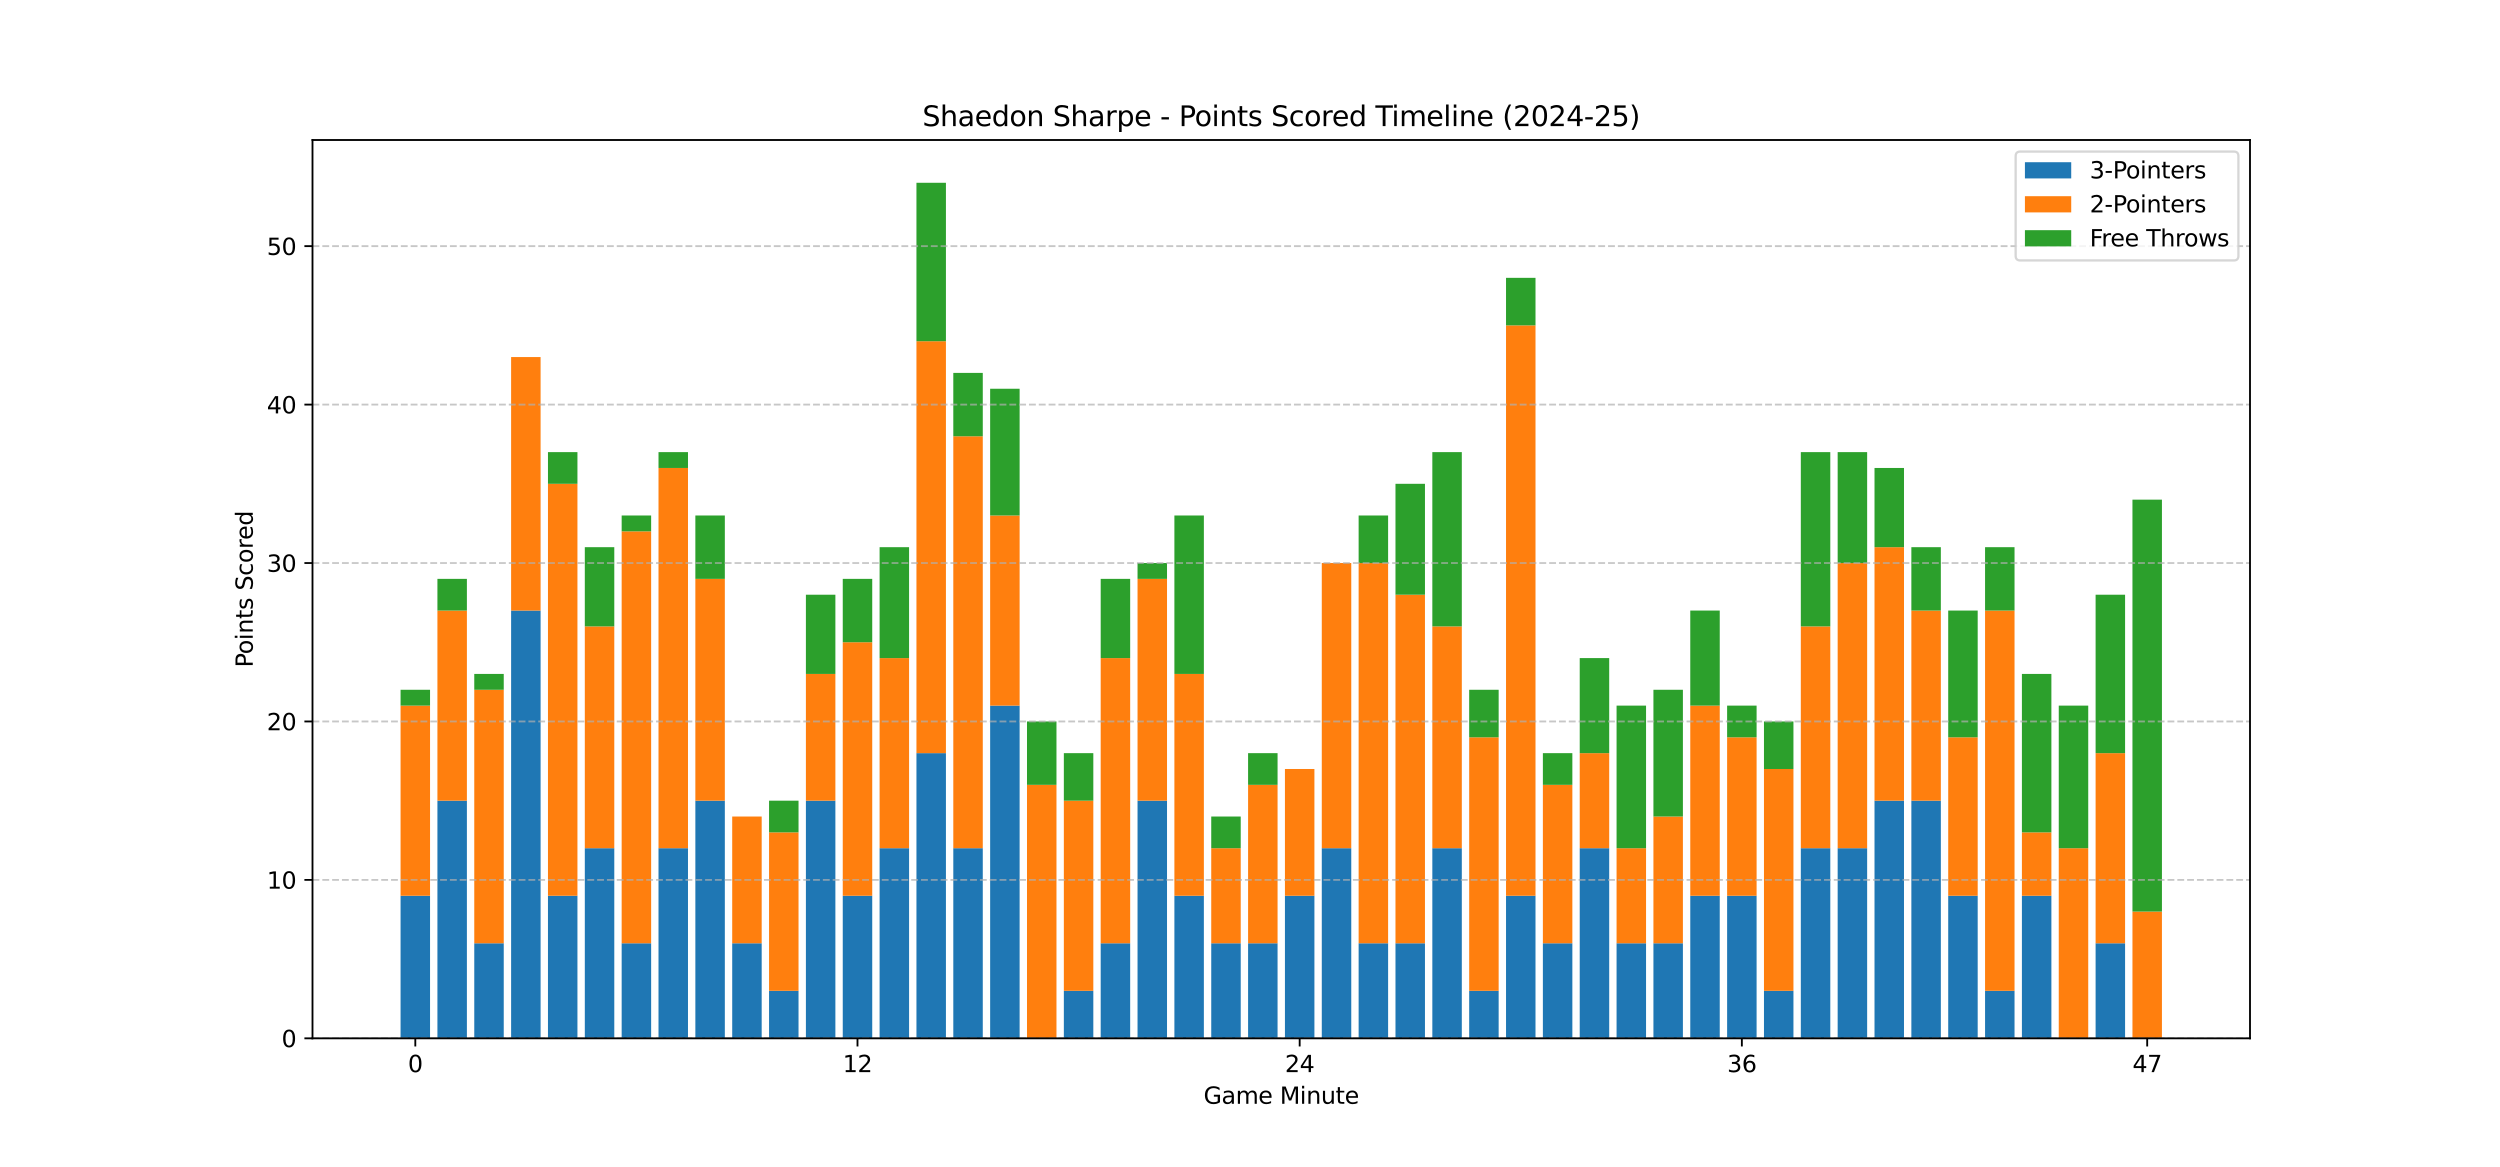 <?xml version="1.0" encoding="utf-8" standalone="no"?>
<!DOCTYPE svg PUBLIC "-//W3C//DTD SVG 1.1//EN"
  "http://www.w3.org/Graphics/SVG/1.1/DTD/svg11.dtd">
<svg xmlns:xlink="http://www.w3.org/1999/xlink" width="1080pt" height="504pt" viewBox="0 0 1080 504" xmlns="http://www.w3.org/2000/svg" version="1.1">
 <defs>
  <style type="text/css">*{stroke-linejoin: round; stroke-linecap: butt}</style>
 </defs>
 <g id="figure_1">
  <g id="patch_1">
   <path d="M 0 504 
L 1080 504 
L 1080 0 
L 0 0 
z
" style="fill: #ffffff"/>
  </g>
  <g id="axes_1">
   <g id="patch_2">
    <path d="M 135 448.56 
L 972 448.56 
L 972 60.48 
L 135 60.48 
z
" style="fill: #ffffff"/>
   </g>
   <g id="patch_3">
    <path d="M 173.045 448.56 
L 185.78 448.56 
L 185.78 386.96 
L 173.045 386.96 
z
" clip-path="url(#pe9a89da2a7)" style="fill: #1f77b4"/>
   </g>
   <g id="patch_4">
    <path d="M 188.964 448.56 
L 201.699 448.56 
L 201.699 345.893 
L 188.964 345.893 
z
" clip-path="url(#pe9a89da2a7)" style="fill: #1f77b4"/>
   </g>
   <g id="patch_5">
    <path d="M 204.883 448.56 
L 217.618 448.56 
L 217.618 407.493 
L 204.883 407.493 
z
" clip-path="url(#pe9a89da2a7)" style="fill: #1f77b4"/>
   </g>
   <g id="patch_6">
    <path d="M 220.801 448.56 
L 233.536 448.56 
L 233.536 263.76 
L 220.801 263.76 
z
" clip-path="url(#pe9a89da2a7)" style="fill: #1f77b4"/>
   </g>
   <g id="patch_7">
    <path d="M 236.72 448.56 
L 249.455 448.56 
L 249.455 386.96 
L 236.72 386.96 
z
" clip-path="url(#pe9a89da2a7)" style="fill: #1f77b4"/>
   </g>
   <g id="patch_8">
    <path d="M 252.638 448.56 
L 265.373 448.56 
L 265.373 366.427 
L 252.638 366.427 
z
" clip-path="url(#pe9a89da2a7)" style="fill: #1f77b4"/>
   </g>
   <g id="patch_9">
    <path d="M 268.557 448.56 
L 281.292 448.56 
L 281.292 407.493 
L 268.557 407.493 
z
" clip-path="url(#pe9a89da2a7)" style="fill: #1f77b4"/>
   </g>
   <g id="patch_10">
    <path d="M 284.476 448.56 
L 297.211 448.56 
L 297.211 366.427 
L 284.476 366.427 
z
" clip-path="url(#pe9a89da2a7)" style="fill: #1f77b4"/>
   </g>
   <g id="patch_11">
    <path d="M 300.394 448.56 
L 313.129 448.56 
L 313.129 345.893 
L 300.394 345.893 
z
" clip-path="url(#pe9a89da2a7)" style="fill: #1f77b4"/>
   </g>
   <g id="patch_12">
    <path d="M 316.313 448.56 
L 329.048 448.56 
L 329.048 407.493 
L 316.313 407.493 
z
" clip-path="url(#pe9a89da2a7)" style="fill: #1f77b4"/>
   </g>
   <g id="patch_13">
    <path d="M 332.231 448.56 
L 344.966 448.56 
L 344.966 428.027 
L 332.231 428.027 
z
" clip-path="url(#pe9a89da2a7)" style="fill: #1f77b4"/>
   </g>
   <g id="patch_14">
    <path d="M 348.15 448.56 
L 360.885 448.56 
L 360.885 345.893 
L 348.15 345.893 
z
" clip-path="url(#pe9a89da2a7)" style="fill: #1f77b4"/>
   </g>
   <g id="patch_15">
    <path d="M 364.069 448.56 
L 376.804 448.56 
L 376.804 386.96 
L 364.069 386.96 
z
" clip-path="url(#pe9a89da2a7)" style="fill: #1f77b4"/>
   </g>
   <g id="patch_16">
    <path d="M 379.987 448.56 
L 392.722 448.56 
L 392.722 366.427 
L 379.987 366.427 
z
" clip-path="url(#pe9a89da2a7)" style="fill: #1f77b4"/>
   </g>
   <g id="patch_17">
    <path d="M 395.906 448.56 
L 408.641 448.56 
L 408.641 325.36 
L 395.906 325.36 
z
" clip-path="url(#pe9a89da2a7)" style="fill: #1f77b4"/>
   </g>
   <g id="patch_18">
    <path d="M 411.824 448.56 
L 424.559 448.56 
L 424.559 366.427 
L 411.824 366.427 
z
" clip-path="url(#pe9a89da2a7)" style="fill: #1f77b4"/>
   </g>
   <g id="patch_19">
    <path d="M 427.743 448.56 
L 440.478 448.56 
L 440.478 304.827 
L 427.743 304.827 
z
" clip-path="url(#pe9a89da2a7)" style="fill: #1f77b4"/>
   </g>
   <g id="patch_20">
    <path d="M 443.662 448.56 
L 456.397 448.56 
L 456.397 448.56 
L 443.662 448.56 
z
" clip-path="url(#pe9a89da2a7)" style="fill: #1f77b4"/>
   </g>
   <g id="patch_21">
    <path d="M 459.58 448.56 
L 472.315 448.56 
L 472.315 428.027 
L 459.58 428.027 
z
" clip-path="url(#pe9a89da2a7)" style="fill: #1f77b4"/>
   </g>
   <g id="patch_22">
    <path d="M 475.499 448.56 
L 488.234 448.56 
L 488.234 407.493 
L 475.499 407.493 
z
" clip-path="url(#pe9a89da2a7)" style="fill: #1f77b4"/>
   </g>
   <g id="patch_23">
    <path d="M 491.417 448.56 
L 504.152 448.56 
L 504.152 345.893 
L 491.417 345.893 
z
" clip-path="url(#pe9a89da2a7)" style="fill: #1f77b4"/>
   </g>
   <g id="patch_24">
    <path d="M 507.336 448.56 
L 520.071 448.56 
L 520.071 386.96 
L 507.336 386.96 
z
" clip-path="url(#pe9a89da2a7)" style="fill: #1f77b4"/>
   </g>
   <g id="patch_25">
    <path d="M 523.255 448.56 
L 535.99 448.56 
L 535.99 407.493 
L 523.255 407.493 
z
" clip-path="url(#pe9a89da2a7)" style="fill: #1f77b4"/>
   </g>
   <g id="patch_26">
    <path d="M 539.173 448.56 
L 551.908 448.56 
L 551.908 407.493 
L 539.173 407.493 
z
" clip-path="url(#pe9a89da2a7)" style="fill: #1f77b4"/>
   </g>
   <g id="patch_27">
    <path d="M 555.092 448.56 
L 567.827 448.56 
L 567.827 386.96 
L 555.092 386.96 
z
" clip-path="url(#pe9a89da2a7)" style="fill: #1f77b4"/>
   </g>
   <g id="patch_28">
    <path d="M 571.01 448.56 
L 583.745 448.56 
L 583.745 366.427 
L 571.01 366.427 
z
" clip-path="url(#pe9a89da2a7)" style="fill: #1f77b4"/>
   </g>
   <g id="patch_29">
    <path d="M 586.929 448.56 
L 599.664 448.56 
L 599.664 407.493 
L 586.929 407.493 
z
" clip-path="url(#pe9a89da2a7)" style="fill: #1f77b4"/>
   </g>
   <g id="patch_30">
    <path d="M 602.848 448.56 
L 615.583 448.56 
L 615.583 407.493 
L 602.848 407.493 
z
" clip-path="url(#pe9a89da2a7)" style="fill: #1f77b4"/>
   </g>
   <g id="patch_31">
    <path d="M 618.766 448.56 
L 631.501 448.56 
L 631.501 366.427 
L 618.766 366.427 
z
" clip-path="url(#pe9a89da2a7)" style="fill: #1f77b4"/>
   </g>
   <g id="patch_32">
    <path d="M 634.685 448.56 
L 647.42 448.56 
L 647.42 428.027 
L 634.685 428.027 
z
" clip-path="url(#pe9a89da2a7)" style="fill: #1f77b4"/>
   </g>
   <g id="patch_33">
    <path d="M 650.603 448.56 
L 663.338 448.56 
L 663.338 386.96 
L 650.603 386.96 
z
" clip-path="url(#pe9a89da2a7)" style="fill: #1f77b4"/>
   </g>
   <g id="patch_34">
    <path d="M 666.522 448.56 
L 679.257 448.56 
L 679.257 407.493 
L 666.522 407.493 
z
" clip-path="url(#pe9a89da2a7)" style="fill: #1f77b4"/>
   </g>
   <g id="patch_35">
    <path d="M 682.441 448.56 
L 695.176 448.56 
L 695.176 366.427 
L 682.441 366.427 
z
" clip-path="url(#pe9a89da2a7)" style="fill: #1f77b4"/>
   </g>
   <g id="patch_36">
    <path d="M 698.359 448.56 
L 711.094 448.56 
L 711.094 407.493 
L 698.359 407.493 
z
" clip-path="url(#pe9a89da2a7)" style="fill: #1f77b4"/>
   </g>
   <g id="patch_37">
    <path d="M 714.278 448.56 
L 727.013 448.56 
L 727.013 407.493 
L 714.278 407.493 
z
" clip-path="url(#pe9a89da2a7)" style="fill: #1f77b4"/>
   </g>
   <g id="patch_38">
    <path d="M 730.196 448.56 
L 742.931 448.56 
L 742.931 386.96 
L 730.196 386.96 
z
" clip-path="url(#pe9a89da2a7)" style="fill: #1f77b4"/>
   </g>
   <g id="patch_39">
    <path d="M 746.115 448.56 
L 758.85 448.56 
L 758.85 386.96 
L 746.115 386.96 
z
" clip-path="url(#pe9a89da2a7)" style="fill: #1f77b4"/>
   </g>
   <g id="patch_40">
    <path d="M 762.034 448.56 
L 774.769 448.56 
L 774.769 428.027 
L 762.034 428.027 
z
" clip-path="url(#pe9a89da2a7)" style="fill: #1f77b4"/>
   </g>
   <g id="patch_41">
    <path d="M 777.952 448.56 
L 790.687 448.56 
L 790.687 366.427 
L 777.952 366.427 
z
" clip-path="url(#pe9a89da2a7)" style="fill: #1f77b4"/>
   </g>
   <g id="patch_42">
    <path d="M 793.871 448.56 
L 806.606 448.56 
L 806.606 366.427 
L 793.871 366.427 
z
" clip-path="url(#pe9a89da2a7)" style="fill: #1f77b4"/>
   </g>
   <g id="patch_43">
    <path d="M 809.789 448.56 
L 822.524 448.56 
L 822.524 345.893 
L 809.789 345.893 
z
" clip-path="url(#pe9a89da2a7)" style="fill: #1f77b4"/>
   </g>
   <g id="patch_44">
    <path d="M 825.708 448.56 
L 838.443 448.56 
L 838.443 345.893 
L 825.708 345.893 
z
" clip-path="url(#pe9a89da2a7)" style="fill: #1f77b4"/>
   </g>
   <g id="patch_45">
    <path d="M 841.627 448.56 
L 854.362 448.56 
L 854.362 386.96 
L 841.627 386.96 
z
" clip-path="url(#pe9a89da2a7)" style="fill: #1f77b4"/>
   </g>
   <g id="patch_46">
    <path d="M 857.545 448.56 
L 870.28 448.56 
L 870.28 428.027 
L 857.545 428.027 
z
" clip-path="url(#pe9a89da2a7)" style="fill: #1f77b4"/>
   </g>
   <g id="patch_47">
    <path d="M 873.464 448.56 
L 886.199 448.56 
L 886.199 386.96 
L 873.464 386.96 
z
" clip-path="url(#pe9a89da2a7)" style="fill: #1f77b4"/>
   </g>
   <g id="patch_48">
    <path d="M 889.382 448.56 
L 902.117 448.56 
L 902.117 448.56 
L 889.382 448.56 
z
" clip-path="url(#pe9a89da2a7)" style="fill: #1f77b4"/>
   </g>
   <g id="patch_49">
    <path d="M 905.301 448.56 
L 918.036 448.56 
L 918.036 407.493 
L 905.301 407.493 
z
" clip-path="url(#pe9a89da2a7)" style="fill: #1f77b4"/>
   </g>
   <g id="patch_50">
    <path d="M 921.22 448.56 
L 933.955 448.56 
L 933.955 448.56 
L 921.22 448.56 
z
" clip-path="url(#pe9a89da2a7)" style="fill: #1f77b4"/>
   </g>
   <g id="patch_51">
    <path d="M 173.045 386.96 
L 185.78 386.96 
L 185.78 304.827 
L 173.045 304.827 
z
" clip-path="url(#pe9a89da2a7)" style="fill: #ff7f0e"/>
   </g>
   <g id="patch_52">
    <path d="M 188.964 345.893 
L 201.699 345.893 
L 201.699 263.76 
L 188.964 263.76 
z
" clip-path="url(#pe9a89da2a7)" style="fill: #ff7f0e"/>
   </g>
   <g id="patch_53">
    <path d="M 204.883 407.493 
L 217.618 407.493 
L 217.618 297.982 
L 204.883 297.982 
z
" clip-path="url(#pe9a89da2a7)" style="fill: #ff7f0e"/>
   </g>
   <g id="patch_54">
    <path d="M 220.801 263.76 
L 233.536 263.76 
L 233.536 154.249 
L 220.801 154.249 
z
" clip-path="url(#pe9a89da2a7)" style="fill: #ff7f0e"/>
   </g>
   <g id="patch_55">
    <path d="M 236.72 386.96 
L 249.455 386.96 
L 249.455 209.004 
L 236.72 209.004 
z
" clip-path="url(#pe9a89da2a7)" style="fill: #ff7f0e"/>
   </g>
   <g id="patch_56">
    <path d="M 252.638 366.427 
L 265.373 366.427 
L 265.373 270.604 
L 252.638 270.604 
z
" clip-path="url(#pe9a89da2a7)" style="fill: #ff7f0e"/>
   </g>
   <g id="patch_57">
    <path d="M 268.557 407.493 
L 281.292 407.493 
L 281.292 229.538 
L 268.557 229.538 
z
" clip-path="url(#pe9a89da2a7)" style="fill: #ff7f0e"/>
   </g>
   <g id="patch_58">
    <path d="M 284.476 366.427 
L 297.211 366.427 
L 297.211 202.16 
L 284.476 202.16 
z
" clip-path="url(#pe9a89da2a7)" style="fill: #ff7f0e"/>
   </g>
   <g id="patch_59">
    <path d="M 300.394 345.893 
L 313.129 345.893 
L 313.129 250.071 
L 300.394 250.071 
z
" clip-path="url(#pe9a89da2a7)" style="fill: #ff7f0e"/>
   </g>
   <g id="patch_60">
    <path d="M 316.313 407.493 
L 329.048 407.493 
L 329.048 352.738 
L 316.313 352.738 
z
" clip-path="url(#pe9a89da2a7)" style="fill: #ff7f0e"/>
   </g>
   <g id="patch_61">
    <path d="M 332.231 428.027 
L 344.966 428.027 
L 344.966 359.582 
L 332.231 359.582 
z
" clip-path="url(#pe9a89da2a7)" style="fill: #ff7f0e"/>
   </g>
   <g id="patch_62">
    <path d="M 348.15 345.893 
L 360.885 345.893 
L 360.885 291.138 
L 348.15 291.138 
z
" clip-path="url(#pe9a89da2a7)" style="fill: #ff7f0e"/>
   </g>
   <g id="patch_63">
    <path d="M 364.069 386.96 
L 376.804 386.96 
L 376.804 277.449 
L 364.069 277.449 
z
" clip-path="url(#pe9a89da2a7)" style="fill: #ff7f0e"/>
   </g>
   <g id="patch_64">
    <path d="M 379.987 366.427 
L 392.722 366.427 
L 392.722 284.293 
L 379.987 284.293 
z
" clip-path="url(#pe9a89da2a7)" style="fill: #ff7f0e"/>
   </g>
   <g id="patch_65">
    <path d="M 395.906 325.36 
L 408.641 325.36 
L 408.641 147.404 
L 395.906 147.404 
z
" clip-path="url(#pe9a89da2a7)" style="fill: #ff7f0e"/>
   </g>
   <g id="patch_66">
    <path d="M 411.824 366.427 
L 424.559 366.427 
L 424.559 188.471 
L 411.824 188.471 
z
" clip-path="url(#pe9a89da2a7)" style="fill: #ff7f0e"/>
   </g>
   <g id="patch_67">
    <path d="M 427.743 304.827 
L 440.478 304.827 
L 440.478 222.693 
L 427.743 222.693 
z
" clip-path="url(#pe9a89da2a7)" style="fill: #ff7f0e"/>
   </g>
   <g id="patch_68">
    <path d="M 443.662 448.56 
L 456.397 448.56 
L 456.397 339.049 
L 443.662 339.049 
z
" clip-path="url(#pe9a89da2a7)" style="fill: #ff7f0e"/>
   </g>
   <g id="patch_69">
    <path d="M 459.58 428.027 
L 472.315 428.027 
L 472.315 345.893 
L 459.58 345.893 
z
" clip-path="url(#pe9a89da2a7)" style="fill: #ff7f0e"/>
   </g>
   <g id="patch_70">
    <path d="M 475.499 407.493 
L 488.234 407.493 
L 488.234 284.293 
L 475.499 284.293 
z
" clip-path="url(#pe9a89da2a7)" style="fill: #ff7f0e"/>
   </g>
   <g id="patch_71">
    <path d="M 491.417 345.893 
L 504.152 345.893 
L 504.152 250.071 
L 491.417 250.071 
z
" clip-path="url(#pe9a89da2a7)" style="fill: #ff7f0e"/>
   </g>
   <g id="patch_72">
    <path d="M 507.336 386.96 
L 520.071 386.96 
L 520.071 291.138 
L 507.336 291.138 
z
" clip-path="url(#pe9a89da2a7)" style="fill: #ff7f0e"/>
   </g>
   <g id="patch_73">
    <path d="M 523.255 407.493 
L 535.99 407.493 
L 535.99 366.427 
L 523.255 366.427 
z
" clip-path="url(#pe9a89da2a7)" style="fill: #ff7f0e"/>
   </g>
   <g id="patch_74">
    <path d="M 539.173 407.493 
L 551.908 407.493 
L 551.908 339.049 
L 539.173 339.049 
z
" clip-path="url(#pe9a89da2a7)" style="fill: #ff7f0e"/>
   </g>
   <g id="patch_75">
    <path d="M 555.092 386.96 
L 567.827 386.96 
L 567.827 332.204 
L 555.092 332.204 
z
" clip-path="url(#pe9a89da2a7)" style="fill: #ff7f0e"/>
   </g>
   <g id="patch_76">
    <path d="M 571.01 366.427 
L 583.745 366.427 
L 583.745 243.227 
L 571.01 243.227 
z
" clip-path="url(#pe9a89da2a7)" style="fill: #ff7f0e"/>
   </g>
   <g id="patch_77">
    <path d="M 586.929 407.493 
L 599.664 407.493 
L 599.664 243.227 
L 586.929 243.227 
z
" clip-path="url(#pe9a89da2a7)" style="fill: #ff7f0e"/>
   </g>
   <g id="patch_78">
    <path d="M 602.848 407.493 
L 615.583 407.493 
L 615.583 256.916 
L 602.848 256.916 
z
" clip-path="url(#pe9a89da2a7)" style="fill: #ff7f0e"/>
   </g>
   <g id="patch_79">
    <path d="M 618.766 366.427 
L 631.501 366.427 
L 631.501 270.604 
L 618.766 270.604 
z
" clip-path="url(#pe9a89da2a7)" style="fill: #ff7f0e"/>
   </g>
   <g id="patch_80">
    <path d="M 634.685 428.027 
L 647.42 428.027 
L 647.42 318.516 
L 634.685 318.516 
z
" clip-path="url(#pe9a89da2a7)" style="fill: #ff7f0e"/>
   </g>
   <g id="patch_81">
    <path d="M 650.603 386.96 
L 663.338 386.96 
L 663.338 140.56 
L 650.603 140.56 
z
" clip-path="url(#pe9a89da2a7)" style="fill: #ff7f0e"/>
   </g>
   <g id="patch_82">
    <path d="M 666.522 407.493 
L 679.257 407.493 
L 679.257 339.049 
L 666.522 339.049 
z
" clip-path="url(#pe9a89da2a7)" style="fill: #ff7f0e"/>
   </g>
   <g id="patch_83">
    <path d="M 682.441 366.427 
L 695.176 366.427 
L 695.176 325.36 
L 682.441 325.36 
z
" clip-path="url(#pe9a89da2a7)" style="fill: #ff7f0e"/>
   </g>
   <g id="patch_84">
    <path d="M 698.359 407.493 
L 711.094 407.493 
L 711.094 366.427 
L 698.359 366.427 
z
" clip-path="url(#pe9a89da2a7)" style="fill: #ff7f0e"/>
   </g>
   <g id="patch_85">
    <path d="M 714.278 407.493 
L 727.013 407.493 
L 727.013 352.738 
L 714.278 352.738 
z
" clip-path="url(#pe9a89da2a7)" style="fill: #ff7f0e"/>
   </g>
   <g id="patch_86">
    <path d="M 730.196 386.96 
L 742.931 386.96 
L 742.931 304.827 
L 730.196 304.827 
z
" clip-path="url(#pe9a89da2a7)" style="fill: #ff7f0e"/>
   </g>
   <g id="patch_87">
    <path d="M 746.115 386.96 
L 758.85 386.96 
L 758.85 318.516 
L 746.115 318.516 
z
" clip-path="url(#pe9a89da2a7)" style="fill: #ff7f0e"/>
   </g>
   <g id="patch_88">
    <path d="M 762.034 428.027 
L 774.769 428.027 
L 774.769 332.204 
L 762.034 332.204 
z
" clip-path="url(#pe9a89da2a7)" style="fill: #ff7f0e"/>
   </g>
   <g id="patch_89">
    <path d="M 777.952 366.427 
L 790.687 366.427 
L 790.687 270.604 
L 777.952 270.604 
z
" clip-path="url(#pe9a89da2a7)" style="fill: #ff7f0e"/>
   </g>
   <g id="patch_90">
    <path d="M 793.871 366.427 
L 806.606 366.427 
L 806.606 243.227 
L 793.871 243.227 
z
" clip-path="url(#pe9a89da2a7)" style="fill: #ff7f0e"/>
   </g>
   <g id="patch_91">
    <path d="M 809.789 345.893 
L 822.524 345.893 
L 822.524 236.382 
L 809.789 236.382 
z
" clip-path="url(#pe9a89da2a7)" style="fill: #ff7f0e"/>
   </g>
   <g id="patch_92">
    <path d="M 825.708 345.893 
L 838.443 345.893 
L 838.443 263.76 
L 825.708 263.76 
z
" clip-path="url(#pe9a89da2a7)" style="fill: #ff7f0e"/>
   </g>
   <g id="patch_93">
    <path d="M 841.627 386.96 
L 854.362 386.96 
L 854.362 318.516 
L 841.627 318.516 
z
" clip-path="url(#pe9a89da2a7)" style="fill: #ff7f0e"/>
   </g>
   <g id="patch_94">
    <path d="M 857.545 428.027 
L 870.28 428.027 
L 870.28 263.76 
L 857.545 263.76 
z
" clip-path="url(#pe9a89da2a7)" style="fill: #ff7f0e"/>
   </g>
   <g id="patch_95">
    <path d="M 873.464 386.96 
L 886.199 386.96 
L 886.199 359.582 
L 873.464 359.582 
z
" clip-path="url(#pe9a89da2a7)" style="fill: #ff7f0e"/>
   </g>
   <g id="patch_96">
    <path d="M 889.382 448.56 
L 902.117 448.56 
L 902.117 366.427 
L 889.382 366.427 
z
" clip-path="url(#pe9a89da2a7)" style="fill: #ff7f0e"/>
   </g>
   <g id="patch_97">
    <path d="M 905.301 407.493 
L 918.036 407.493 
L 918.036 325.36 
L 905.301 325.36 
z
" clip-path="url(#pe9a89da2a7)" style="fill: #ff7f0e"/>
   </g>
   <g id="patch_98">
    <path d="M 921.22 448.56 
L 933.955 448.56 
L 933.955 393.804 
L 921.22 393.804 
z
" clip-path="url(#pe9a89da2a7)" style="fill: #ff7f0e"/>
   </g>
   <g id="patch_99">
    <path d="M 173.045 304.827 
L 185.78 304.827 
L 185.78 297.982 
L 173.045 297.982 
z
" clip-path="url(#pe9a89da2a7)" style="fill: #2ca02c"/>
   </g>
   <g id="patch_100">
    <path d="M 188.964 263.76 
L 201.699 263.76 
L 201.699 250.071 
L 188.964 250.071 
z
" clip-path="url(#pe9a89da2a7)" style="fill: #2ca02c"/>
   </g>
   <g id="patch_101">
    <path d="M 204.883 297.982 
L 217.618 297.982 
L 217.618 291.138 
L 204.883 291.138 
z
" clip-path="url(#pe9a89da2a7)" style="fill: #2ca02c"/>
   </g>
   <g id="patch_102">
    <path d="M 220.801 154.249 
L 233.536 154.249 
L 233.536 154.249 
L 220.801 154.249 
z
" clip-path="url(#pe9a89da2a7)" style="fill: #2ca02c"/>
   </g>
   <g id="patch_103">
    <path d="M 236.72 209.004 
L 249.455 209.004 
L 249.455 195.316 
L 236.72 195.316 
z
" clip-path="url(#pe9a89da2a7)" style="fill: #2ca02c"/>
   </g>
   <g id="patch_104">
    <path d="M 252.638 270.604 
L 265.373 270.604 
L 265.373 236.382 
L 252.638 236.382 
z
" clip-path="url(#pe9a89da2a7)" style="fill: #2ca02c"/>
   </g>
   <g id="patch_105">
    <path d="M 268.557 229.538 
L 281.292 229.538 
L 281.292 222.693 
L 268.557 222.693 
z
" clip-path="url(#pe9a89da2a7)" style="fill: #2ca02c"/>
   </g>
   <g id="patch_106">
    <path d="M 284.476 202.16 
L 297.211 202.16 
L 297.211 195.316 
L 284.476 195.316 
z
" clip-path="url(#pe9a89da2a7)" style="fill: #2ca02c"/>
   </g>
   <g id="patch_107">
    <path d="M 300.394 250.071 
L 313.129 250.071 
L 313.129 222.693 
L 300.394 222.693 
z
" clip-path="url(#pe9a89da2a7)" style="fill: #2ca02c"/>
   </g>
   <g id="patch_108">
    <path d="M 316.313 352.738 
L 329.048 352.738 
L 329.048 352.738 
L 316.313 352.738 
z
" clip-path="url(#pe9a89da2a7)" style="fill: #2ca02c"/>
   </g>
   <g id="patch_109">
    <path d="M 332.231 359.582 
L 344.966 359.582 
L 344.966 345.893 
L 332.231 345.893 
z
" clip-path="url(#pe9a89da2a7)" style="fill: #2ca02c"/>
   </g>
   <g id="patch_110">
    <path d="M 348.15 291.138 
L 360.885 291.138 
L 360.885 256.916 
L 348.15 256.916 
z
" clip-path="url(#pe9a89da2a7)" style="fill: #2ca02c"/>
   </g>
   <g id="patch_111">
    <path d="M 364.069 277.449 
L 376.804 277.449 
L 376.804 250.071 
L 364.069 250.071 
z
" clip-path="url(#pe9a89da2a7)" style="fill: #2ca02c"/>
   </g>
   <g id="patch_112">
    <path d="M 379.987 284.293 
L 392.722 284.293 
L 392.722 236.382 
L 379.987 236.382 
z
" clip-path="url(#pe9a89da2a7)" style="fill: #2ca02c"/>
   </g>
   <g id="patch_113">
    <path d="M 395.906 147.404 
L 408.641 147.404 
L 408.641 78.96 
L 395.906 78.96 
z
" clip-path="url(#pe9a89da2a7)" style="fill: #2ca02c"/>
   </g>
   <g id="patch_114">
    <path d="M 411.824 188.471 
L 424.559 188.471 
L 424.559 161.093 
L 411.824 161.093 
z
" clip-path="url(#pe9a89da2a7)" style="fill: #2ca02c"/>
   </g>
   <g id="patch_115">
    <path d="M 427.743 222.693 
L 440.478 222.693 
L 440.478 167.938 
L 427.743 167.938 
z
" clip-path="url(#pe9a89da2a7)" style="fill: #2ca02c"/>
   </g>
   <g id="patch_116">
    <path d="M 443.662 339.049 
L 456.397 339.049 
L 456.397 311.671 
L 443.662 311.671 
z
" clip-path="url(#pe9a89da2a7)" style="fill: #2ca02c"/>
   </g>
   <g id="patch_117">
    <path d="M 459.58 345.893 
L 472.315 345.893 
L 472.315 325.36 
L 459.58 325.36 
z
" clip-path="url(#pe9a89da2a7)" style="fill: #2ca02c"/>
   </g>
   <g id="patch_118">
    <path d="M 475.499 284.293 
L 488.234 284.293 
L 488.234 250.071 
L 475.499 250.071 
z
" clip-path="url(#pe9a89da2a7)" style="fill: #2ca02c"/>
   </g>
   <g id="patch_119">
    <path d="M 491.417 250.071 
L 504.152 250.071 
L 504.152 243.227 
L 491.417 243.227 
z
" clip-path="url(#pe9a89da2a7)" style="fill: #2ca02c"/>
   </g>
   <g id="patch_120">
    <path d="M 507.336 291.138 
L 520.071 291.138 
L 520.071 222.693 
L 507.336 222.693 
z
" clip-path="url(#pe9a89da2a7)" style="fill: #2ca02c"/>
   </g>
   <g id="patch_121">
    <path d="M 523.255 366.427 
L 535.99 366.427 
L 535.99 352.738 
L 523.255 352.738 
z
" clip-path="url(#pe9a89da2a7)" style="fill: #2ca02c"/>
   </g>
   <g id="patch_122">
    <path d="M 539.173 339.049 
L 551.908 339.049 
L 551.908 325.36 
L 539.173 325.36 
z
" clip-path="url(#pe9a89da2a7)" style="fill: #2ca02c"/>
   </g>
   <g id="patch_123">
    <path d="M 555.092 332.204 
L 567.827 332.204 
L 567.827 332.204 
L 555.092 332.204 
z
" clip-path="url(#pe9a89da2a7)" style="fill: #2ca02c"/>
   </g>
   <g id="patch_124">
    <path d="M 571.01 243.227 
L 583.745 243.227 
L 583.745 243.227 
L 571.01 243.227 
z
" clip-path="url(#pe9a89da2a7)" style="fill: #2ca02c"/>
   </g>
   <g id="patch_125">
    <path d="M 586.929 243.227 
L 599.664 243.227 
L 599.664 222.693 
L 586.929 222.693 
z
" clip-path="url(#pe9a89da2a7)" style="fill: #2ca02c"/>
   </g>
   <g id="patch_126">
    <path d="M 602.848 256.916 
L 615.583 256.916 
L 615.583 209.004 
L 602.848 209.004 
z
" clip-path="url(#pe9a89da2a7)" style="fill: #2ca02c"/>
   </g>
   <g id="patch_127">
    <path d="M 618.766 270.604 
L 631.501 270.604 
L 631.501 195.316 
L 618.766 195.316 
z
" clip-path="url(#pe9a89da2a7)" style="fill: #2ca02c"/>
   </g>
   <g id="patch_128">
    <path d="M 634.685 318.516 
L 647.42 318.516 
L 647.42 297.982 
L 634.685 297.982 
z
" clip-path="url(#pe9a89da2a7)" style="fill: #2ca02c"/>
   </g>
   <g id="patch_129">
    <path d="M 650.603 140.56 
L 663.338 140.56 
L 663.338 120.027 
L 650.603 120.027 
z
" clip-path="url(#pe9a89da2a7)" style="fill: #2ca02c"/>
   </g>
   <g id="patch_130">
    <path d="M 666.522 339.049 
L 679.257 339.049 
L 679.257 325.36 
L 666.522 325.36 
z
" clip-path="url(#pe9a89da2a7)" style="fill: #2ca02c"/>
   </g>
   <g id="patch_131">
    <path d="M 682.441 325.36 
L 695.176 325.36 
L 695.176 284.293 
L 682.441 284.293 
z
" clip-path="url(#pe9a89da2a7)" style="fill: #2ca02c"/>
   </g>
   <g id="patch_132">
    <path d="M 698.359 366.427 
L 711.094 366.427 
L 711.094 304.827 
L 698.359 304.827 
z
" clip-path="url(#pe9a89da2a7)" style="fill: #2ca02c"/>
   </g>
   <g id="patch_133">
    <path d="M 714.278 352.738 
L 727.013 352.738 
L 727.013 297.982 
L 714.278 297.982 
z
" clip-path="url(#pe9a89da2a7)" style="fill: #2ca02c"/>
   </g>
   <g id="patch_134">
    <path d="M 730.196 304.827 
L 742.931 304.827 
L 742.931 263.76 
L 730.196 263.76 
z
" clip-path="url(#pe9a89da2a7)" style="fill: #2ca02c"/>
   </g>
   <g id="patch_135">
    <path d="M 746.115 318.516 
L 758.85 318.516 
L 758.85 304.827 
L 746.115 304.827 
z
" clip-path="url(#pe9a89da2a7)" style="fill: #2ca02c"/>
   </g>
   <g id="patch_136">
    <path d="M 762.034 332.204 
L 774.769 332.204 
L 774.769 311.671 
L 762.034 311.671 
z
" clip-path="url(#pe9a89da2a7)" style="fill: #2ca02c"/>
   </g>
   <g id="patch_137">
    <path d="M 777.952 270.604 
L 790.687 270.604 
L 790.687 195.316 
L 777.952 195.316 
z
" clip-path="url(#pe9a89da2a7)" style="fill: #2ca02c"/>
   </g>
   <g id="patch_138">
    <path d="M 793.871 243.227 
L 806.606 243.227 
L 806.606 195.316 
L 793.871 195.316 
z
" clip-path="url(#pe9a89da2a7)" style="fill: #2ca02c"/>
   </g>
   <g id="patch_139">
    <path d="M 809.789 236.382 
L 822.524 236.382 
L 822.524 202.16 
L 809.789 202.16 
z
" clip-path="url(#pe9a89da2a7)" style="fill: #2ca02c"/>
   </g>
   <g id="patch_140">
    <path d="M 825.708 263.76 
L 838.443 263.76 
L 838.443 236.382 
L 825.708 236.382 
z
" clip-path="url(#pe9a89da2a7)" style="fill: #2ca02c"/>
   </g>
   <g id="patch_141">
    <path d="M 841.627 318.516 
L 854.362 318.516 
L 854.362 263.76 
L 841.627 263.76 
z
" clip-path="url(#pe9a89da2a7)" style="fill: #2ca02c"/>
   </g>
   <g id="patch_142">
    <path d="M 857.545 263.76 
L 870.28 263.76 
L 870.28 236.382 
L 857.545 236.382 
z
" clip-path="url(#pe9a89da2a7)" style="fill: #2ca02c"/>
   </g>
   <g id="patch_143">
    <path d="M 873.464 359.582 
L 886.199 359.582 
L 886.199 291.138 
L 873.464 291.138 
z
" clip-path="url(#pe9a89da2a7)" style="fill: #2ca02c"/>
   </g>
   <g id="patch_144">
    <path d="M 889.382 366.427 
L 902.117 366.427 
L 902.117 304.827 
L 889.382 304.827 
z
" clip-path="url(#pe9a89da2a7)" style="fill: #2ca02c"/>
   </g>
   <g id="patch_145">
    <path d="M 905.301 325.36 
L 918.036 325.36 
L 918.036 256.916 
L 905.301 256.916 
z
" clip-path="url(#pe9a89da2a7)" style="fill: #2ca02c"/>
   </g>
   <g id="patch_146">
    <path d="M 921.22 393.804 
L 933.955 393.804 
L 933.955 215.849 
L 921.22 215.849 
z
" clip-path="url(#pe9a89da2a7)" style="fill: #2ca02c"/>
   </g>
   <g id="matplotlib.axis_1">
    <g id="xtick_1">
     <g id="line2d_1">
      <defs>
       <path id="m8738ce41b4" d="M 0 0 
L 0 3.5 
" style="stroke: #000000; stroke-width: 0.8"/>
      </defs>
      <g>
       <use xlink:href="#m8738ce41b4" x="179.413" y="448.56" style="stroke: #000000; stroke-width: 0.8"/>
      </g>
     </g>
     <g id="text_1">
      <!-- 0 -->
      <g transform="translate(176.232 463.158) scale(0.1 -0.1)">
       <defs>
        <path id="DejaVuSans-30" d="M 2034 4250 
Q 1547 4250 1301 3770 
Q 1056 3291 1056 2328 
Q 1056 1369 1301 889 
Q 1547 409 2034 409 
Q 2525 409 2770 889 
Q 3016 1369 3016 2328 
Q 3016 3291 2770 3770 
Q 2525 4250 2034 4250 
z
M 2034 4750 
Q 2819 4750 3233 4129 
Q 3647 3509 3647 2328 
Q 3647 1150 3233 529 
Q 2819 -91 2034 -91 
Q 1250 -91 836 529 
Q 422 1150 422 2328 
Q 422 3509 836 4129 
Q 1250 4750 2034 4750 
z
" transform="scale(0.016)"/>
       </defs>
       <use xlink:href="#DejaVuSans-30"/>
      </g>
     </g>
    </g>
    <g id="xtick_2">
     <g id="line2d_2">
      <g>
       <use xlink:href="#m8738ce41b4" x="370.436" y="448.56" style="stroke: #000000; stroke-width: 0.8"/>
      </g>
     </g>
     <g id="text_2">
      <!-- 12 -->
      <g transform="translate(364.074 463.158) scale(0.1 -0.1)">
       <defs>
        <path id="DejaVuSans-31" d="M 794 531 
L 1825 531 
L 1825 4091 
L 703 3866 
L 703 4441 
L 1819 4666 
L 2450 4666 
L 2450 531 
L 3481 531 
L 3481 0 
L 794 0 
L 794 531 
z
" transform="scale(0.016)"/>
        <path id="DejaVuSans-32" d="M 1228 531 
L 3431 531 
L 3431 0 
L 469 0 
L 469 531 
Q 828 903 1448 1529 
Q 2069 2156 2228 2338 
Q 2531 2678 2651 2914 
Q 2772 3150 2772 3378 
Q 2772 3750 2511 3984 
Q 2250 4219 1831 4219 
Q 1534 4219 1204 4116 
Q 875 4013 500 3803 
L 500 4441 
Q 881 4594 1212 4672 
Q 1544 4750 1819 4750 
Q 2544 4750 2975 4387 
Q 3406 4025 3406 3419 
Q 3406 3131 3298 2873 
Q 3191 2616 2906 2266 
Q 2828 2175 2409 1742 
Q 1991 1309 1228 531 
z
" transform="scale(0.016)"/>
       </defs>
       <use xlink:href="#DejaVuSans-31"/>
       <use xlink:href="#DejaVuSans-32" transform="translate(63.623 0)"/>
      </g>
     </g>
    </g>
    <g id="xtick_3">
     <g id="line2d_3">
      <g>
       <use xlink:href="#m8738ce41b4" x="561.459" y="448.56" style="stroke: #000000; stroke-width: 0.8"/>
      </g>
     </g>
     <g id="text_3">
      <!-- 24 -->
      <g transform="translate(555.097 463.158) scale(0.1 -0.1)">
       <defs>
        <path id="DejaVuSans-34" d="M 2419 4116 
L 825 1625 
L 2419 1625 
L 2419 4116 
z
M 2253 4666 
L 3047 4666 
L 3047 1625 
L 3713 1625 
L 3713 1100 
L 3047 1100 
L 3047 0 
L 2419 0 
L 2419 1100 
L 313 1100 
L 313 1709 
L 2253 4666 
z
" transform="scale(0.016)"/>
       </defs>
       <use xlink:href="#DejaVuSans-32"/>
       <use xlink:href="#DejaVuSans-34" transform="translate(63.623 0)"/>
      </g>
     </g>
    </g>
    <g id="xtick_4">
     <g id="line2d_4">
      <g>
       <use xlink:href="#m8738ce41b4" x="752.483" y="448.56" style="stroke: #000000; stroke-width: 0.8"/>
      </g>
     </g>
     <g id="text_4">
      <!-- 36 -->
      <g transform="translate(746.12 463.158) scale(0.1 -0.1)">
       <defs>
        <path id="DejaVuSans-33" d="M 2597 2516 
Q 3050 2419 3304 2112 
Q 3559 1806 3559 1356 
Q 3559 666 3084 287 
Q 2609 -91 1734 -91 
Q 1441 -91 1130 -33 
Q 819 25 488 141 
L 488 750 
Q 750 597 1062 519 
Q 1375 441 1716 441 
Q 2309 441 2620 675 
Q 2931 909 2931 1356 
Q 2931 1769 2642 2001 
Q 2353 2234 1838 2234 
L 1294 2234 
L 1294 2753 
L 1863 2753 
Q 2328 2753 2575 2939 
Q 2822 3125 2822 3475 
Q 2822 3834 2567 4026 
Q 2313 4219 1838 4219 
Q 1578 4219 1281 4162 
Q 984 4106 628 3988 
L 628 4550 
Q 988 4650 1302 4700 
Q 1616 4750 1894 4750 
Q 2613 4750 3031 4423 
Q 3450 4097 3450 3541 
Q 3450 3153 3228 2886 
Q 3006 2619 2597 2516 
z
" transform="scale(0.016)"/>
        <path id="DejaVuSans-36" d="M 2113 2584 
Q 1688 2584 1439 2293 
Q 1191 2003 1191 1497 
Q 1191 994 1439 701 
Q 1688 409 2113 409 
Q 2538 409 2786 701 
Q 3034 994 3034 1497 
Q 3034 2003 2786 2293 
Q 2538 2584 2113 2584 
z
M 3366 4563 
L 3366 3988 
Q 3128 4100 2886 4159 
Q 2644 4219 2406 4219 
Q 1781 4219 1451 3797 
Q 1122 3375 1075 2522 
Q 1259 2794 1537 2939 
Q 1816 3084 2150 3084 
Q 2853 3084 3261 2657 
Q 3669 2231 3669 1497 
Q 3669 778 3244 343 
Q 2819 -91 2113 -91 
Q 1303 -91 875 529 
Q 447 1150 447 2328 
Q 447 3434 972 4092 
Q 1497 4750 2381 4750 
Q 2619 4750 2861 4703 
Q 3103 4656 3366 4563 
z
" transform="scale(0.016)"/>
       </defs>
       <use xlink:href="#DejaVuSans-33"/>
       <use xlink:href="#DejaVuSans-36" transform="translate(63.623 0)"/>
      </g>
     </g>
    </g>
    <g id="xtick_5">
     <g id="line2d_5">
      <g>
       <use xlink:href="#m8738ce41b4" x="927.587" y="448.56" style="stroke: #000000; stroke-width: 0.8"/>
      </g>
     </g>
     <g id="text_5">
      <!-- 47 -->
      <g transform="translate(921.225 463.158) scale(0.1 -0.1)">
       <defs>
        <path id="DejaVuSans-37" d="M 525 4666 
L 3525 4666 
L 3525 4397 
L 1831 0 
L 1172 0 
L 2766 4134 
L 525 4134 
L 525 4666 
z
" transform="scale(0.016)"/>
       </defs>
       <use xlink:href="#DejaVuSans-34"/>
       <use xlink:href="#DejaVuSans-37" transform="translate(63.623 0)"/>
      </g>
     </g>
    </g>
    <g id="text_6">
     <!-- Game Minute -->
     <g transform="translate(519.948 476.837) scale(0.1 -0.1)">
      <defs>
       <path id="DejaVuSans-47" d="M 3809 666 
L 3809 1919 
L 2778 1919 
L 2778 2438 
L 4434 2438 
L 4434 434 
Q 4069 175 3628 42 
Q 3188 -91 2688 -91 
Q 1594 -91 976 548 
Q 359 1188 359 2328 
Q 359 3472 976 4111 
Q 1594 4750 2688 4750 
Q 3144 4750 3555 4637 
Q 3966 4525 4313 4306 
L 4313 3634 
Q 3963 3931 3569 4081 
Q 3175 4231 2741 4231 
Q 1884 4231 1454 3753 
Q 1025 3275 1025 2328 
Q 1025 1384 1454 906 
Q 1884 428 2741 428 
Q 3075 428 3337 486 
Q 3600 544 3809 666 
z
" transform="scale(0.016)"/>
       <path id="DejaVuSans-61" d="M 2194 1759 
Q 1497 1759 1228 1600 
Q 959 1441 959 1056 
Q 959 750 1161 570 
Q 1363 391 1709 391 
Q 2188 391 2477 730 
Q 2766 1069 2766 1631 
L 2766 1759 
L 2194 1759 
z
M 3341 1997 
L 3341 0 
L 2766 0 
L 2766 531 
Q 2569 213 2275 61 
Q 1981 -91 1556 -91 
Q 1019 -91 701 211 
Q 384 513 384 1019 
Q 384 1609 779 1909 
Q 1175 2209 1959 2209 
L 2766 2209 
L 2766 2266 
Q 2766 2663 2505 2880 
Q 2244 3097 1772 3097 
Q 1472 3097 1187 3025 
Q 903 2953 641 2809 
L 641 3341 
Q 956 3463 1253 3523 
Q 1550 3584 1831 3584 
Q 2591 3584 2966 3190 
Q 3341 2797 3341 1997 
z
" transform="scale(0.016)"/>
       <path id="DejaVuSans-6d" d="M 3328 2828 
Q 3544 3216 3844 3400 
Q 4144 3584 4550 3584 
Q 5097 3584 5394 3201 
Q 5691 2819 5691 2113 
L 5691 0 
L 5113 0 
L 5113 2094 
Q 5113 2597 4934 2840 
Q 4756 3084 4391 3084 
Q 3944 3084 3684 2787 
Q 3425 2491 3425 1978 
L 3425 0 
L 2847 0 
L 2847 2094 
Q 2847 2600 2669 2842 
Q 2491 3084 2119 3084 
Q 1678 3084 1418 2786 
Q 1159 2488 1159 1978 
L 1159 0 
L 581 0 
L 581 3500 
L 1159 3500 
L 1159 2956 
Q 1356 3278 1631 3431 
Q 1906 3584 2284 3584 
Q 2666 3584 2933 3390 
Q 3200 3197 3328 2828 
z
" transform="scale(0.016)"/>
       <path id="DejaVuSans-65" d="M 3597 1894 
L 3597 1613 
L 953 1613 
Q 991 1019 1311 708 
Q 1631 397 2203 397 
Q 2534 397 2845 478 
Q 3156 559 3463 722 
L 3463 178 
Q 3153 47 2828 -22 
Q 2503 -91 2169 -91 
Q 1331 -91 842 396 
Q 353 884 353 1716 
Q 353 2575 817 3079 
Q 1281 3584 2069 3584 
Q 2775 3584 3186 3129 
Q 3597 2675 3597 1894 
z
M 3022 2063 
Q 3016 2534 2758 2815 
Q 2500 3097 2075 3097 
Q 1594 3097 1305 2825 
Q 1016 2553 972 2059 
L 3022 2063 
z
" transform="scale(0.016)"/>
       <path id="DejaVuSans-20" transform="scale(0.016)"/>
       <path id="DejaVuSans-4d" d="M 628 4666 
L 1569 4666 
L 2759 1491 
L 3956 4666 
L 4897 4666 
L 4897 0 
L 4281 0 
L 4281 4097 
L 3078 897 
L 2444 897 
L 1241 4097 
L 1241 0 
L 628 0 
L 628 4666 
z
" transform="scale(0.016)"/>
       <path id="DejaVuSans-69" d="M 603 3500 
L 1178 3500 
L 1178 0 
L 603 0 
L 603 3500 
z
M 603 4863 
L 1178 4863 
L 1178 4134 
L 603 4134 
L 603 4863 
z
" transform="scale(0.016)"/>
       <path id="DejaVuSans-6e" d="M 3513 2113 
L 3513 0 
L 2938 0 
L 2938 2094 
Q 2938 2591 2744 2837 
Q 2550 3084 2163 3084 
Q 1697 3084 1428 2787 
Q 1159 2491 1159 1978 
L 1159 0 
L 581 0 
L 581 3500 
L 1159 3500 
L 1159 2956 
Q 1366 3272 1645 3428 
Q 1925 3584 2291 3584 
Q 2894 3584 3203 3211 
Q 3513 2838 3513 2113 
z
" transform="scale(0.016)"/>
       <path id="DejaVuSans-75" d="M 544 1381 
L 544 3500 
L 1119 3500 
L 1119 1403 
Q 1119 906 1312 657 
Q 1506 409 1894 409 
Q 2359 409 2629 706 
Q 2900 1003 2900 1516 
L 2900 3500 
L 3475 3500 
L 3475 0 
L 2900 0 
L 2900 538 
Q 2691 219 2414 64 
Q 2138 -91 1772 -91 
Q 1169 -91 856 284 
Q 544 659 544 1381 
z
M 1991 3584 
L 1991 3584 
z
" transform="scale(0.016)"/>
       <path id="DejaVuSans-74" d="M 1172 4494 
L 1172 3500 
L 2356 3500 
L 2356 3053 
L 1172 3053 
L 1172 1153 
Q 1172 725 1289 603 
Q 1406 481 1766 481 
L 2356 481 
L 2356 0 
L 1766 0 
Q 1100 0 847 248 
Q 594 497 594 1153 
L 594 3053 
L 172 3053 
L 172 3500 
L 594 3500 
L 594 4494 
L 1172 4494 
z
" transform="scale(0.016)"/>
      </defs>
      <use xlink:href="#DejaVuSans-47"/>
      <use xlink:href="#DejaVuSans-61" transform="translate(77.49 0)"/>
      <use xlink:href="#DejaVuSans-6d" transform="translate(138.77 0)"/>
      <use xlink:href="#DejaVuSans-65" transform="translate(236.182 0)"/>
      <use xlink:href="#DejaVuSans-20" transform="translate(297.705 0)"/>
      <use xlink:href="#DejaVuSans-4d" transform="translate(329.492 0)"/>
      <use xlink:href="#DejaVuSans-69" transform="translate(415.771 0)"/>
      <use xlink:href="#DejaVuSans-6e" transform="translate(443.555 0)"/>
      <use xlink:href="#DejaVuSans-75" transform="translate(506.934 0)"/>
      <use xlink:href="#DejaVuSans-74" transform="translate(570.312 0)"/>
      <use xlink:href="#DejaVuSans-65" transform="translate(609.521 0)"/>
     </g>
    </g>
   </g>
   <g id="matplotlib.axis_2">
    <g id="ytick_1">
     <g id="line2d_6">
      <path d="M 135 448.56 
L 972 448.56 
" clip-path="url(#pe9a89da2a7)" style="fill: none; stroke-dasharray: 2.96,1.28; stroke-dashoffset: 0; stroke: #b0b0b0; stroke-opacity: 0.7; stroke-width: 0.8"/>
     </g>
     <g id="line2d_7">
      <defs>
       <path id="m0500c3a1cd" d="M 0 0 
L -3.5 0 
" style="stroke: #000000; stroke-width: 0.8"/>
      </defs>
      <g>
       <use xlink:href="#m0500c3a1cd" x="135" y="448.56" style="stroke: #000000; stroke-width: 0.8"/>
      </g>
     </g>
     <g id="text_7">
      <!-- 0 -->
      <g transform="translate(121.638 452.359) scale(0.1 -0.1)">
       <use xlink:href="#DejaVuSans-30"/>
      </g>
     </g>
    </g>
    <g id="ytick_2">
     <g id="line2d_8">
      <path d="M 135 380.116 
L 972 380.116 
" clip-path="url(#pe9a89da2a7)" style="fill: none; stroke-dasharray: 2.96,1.28; stroke-dashoffset: 0; stroke: #b0b0b0; stroke-opacity: 0.7; stroke-width: 0.8"/>
     </g>
     <g id="line2d_9">
      <g>
       <use xlink:href="#m0500c3a1cd" x="135" y="380.116" style="stroke: #000000; stroke-width: 0.8"/>
      </g>
     </g>
     <g id="text_8">
      <!-- 10 -->
      <g transform="translate(115.275 383.915) scale(0.1 -0.1)">
       <use xlink:href="#DejaVuSans-31"/>
       <use xlink:href="#DejaVuSans-30" transform="translate(63.623 0)"/>
      </g>
     </g>
    </g>
    <g id="ytick_3">
     <g id="line2d_10">
      <path d="M 135 311.671 
L 972 311.671 
" clip-path="url(#pe9a89da2a7)" style="fill: none; stroke-dasharray: 2.96,1.28; stroke-dashoffset: 0; stroke: #b0b0b0; stroke-opacity: 0.7; stroke-width: 0.8"/>
     </g>
     <g id="line2d_11">
      <g>
       <use xlink:href="#m0500c3a1cd" x="135" y="311.671" style="stroke: #000000; stroke-width: 0.8"/>
      </g>
     </g>
     <g id="text_9">
      <!-- 20 -->
      <g transform="translate(115.275 315.47) scale(0.1 -0.1)">
       <use xlink:href="#DejaVuSans-32"/>
       <use xlink:href="#DejaVuSans-30" transform="translate(63.623 0)"/>
      </g>
     </g>
    </g>
    <g id="ytick_4">
     <g id="line2d_12">
      <path d="M 135 243.227 
L 972 243.227 
" clip-path="url(#pe9a89da2a7)" style="fill: none; stroke-dasharray: 2.96,1.28; stroke-dashoffset: 0; stroke: #b0b0b0; stroke-opacity: 0.7; stroke-width: 0.8"/>
     </g>
     <g id="line2d_13">
      <g>
       <use xlink:href="#m0500c3a1cd" x="135" y="243.227" style="stroke: #000000; stroke-width: 0.8"/>
      </g>
     </g>
     <g id="text_10">
      <!-- 30 -->
      <g transform="translate(115.275 247.026) scale(0.1 -0.1)">
       <use xlink:href="#DejaVuSans-33"/>
       <use xlink:href="#DejaVuSans-30" transform="translate(63.623 0)"/>
      </g>
     </g>
    </g>
    <g id="ytick_5">
     <g id="line2d_14">
      <path d="M 135 174.782 
L 972 174.782 
" clip-path="url(#pe9a89da2a7)" style="fill: none; stroke-dasharray: 2.96,1.28; stroke-dashoffset: 0; stroke: #b0b0b0; stroke-opacity: 0.7; stroke-width: 0.8"/>
     </g>
     <g id="line2d_15">
      <g>
       <use xlink:href="#m0500c3a1cd" x="135" y="174.782" style="stroke: #000000; stroke-width: 0.8"/>
      </g>
     </g>
     <g id="text_11">
      <!-- 40 -->
      <g transform="translate(115.275 178.581) scale(0.1 -0.1)">
       <use xlink:href="#DejaVuSans-34"/>
       <use xlink:href="#DejaVuSans-30" transform="translate(63.623 0)"/>
      </g>
     </g>
    </g>
    <g id="ytick_6">
     <g id="line2d_16">
      <path d="M 135 106.338 
L 972 106.338 
" clip-path="url(#pe9a89da2a7)" style="fill: none; stroke-dasharray: 2.96,1.28; stroke-dashoffset: 0; stroke: #b0b0b0; stroke-opacity: 0.7; stroke-width: 0.8"/>
     </g>
     <g id="line2d_17">
      <g>
       <use xlink:href="#m0500c3a1cd" x="135" y="106.338" style="stroke: #000000; stroke-width: 0.8"/>
      </g>
     </g>
     <g id="text_12">
      <!-- 50 -->
      <g transform="translate(115.275 110.137) scale(0.1 -0.1)">
       <defs>
        <path id="DejaVuSans-35" d="M 691 4666 
L 3169 4666 
L 3169 4134 
L 1269 4134 
L 1269 2991 
Q 1406 3038 1543 3061 
Q 1681 3084 1819 3084 
Q 2600 3084 3056 2656 
Q 3513 2228 3513 1497 
Q 3513 744 3044 326 
Q 2575 -91 1722 -91 
Q 1428 -91 1123 -41 
Q 819 9 494 109 
L 494 744 
Q 775 591 1075 516 
Q 1375 441 1709 441 
Q 2250 441 2565 725 
Q 2881 1009 2881 1497 
Q 2881 1984 2565 2268 
Q 2250 2553 1709 2553 
Q 1456 2553 1204 2497 
Q 953 2441 691 2322 
L 691 4666 
z
" transform="scale(0.016)"/>
       </defs>
       <use xlink:href="#DejaVuSans-35"/>
       <use xlink:href="#DejaVuSans-30" transform="translate(63.623 0)"/>
      </g>
     </g>
    </g>
    <g id="text_13">
     <!-- Points Scored -->
     <g transform="translate(109.195 288.301) rotate(-90) scale(0.1 -0.1)">
      <defs>
       <path id="DejaVuSans-50" d="M 1259 4147 
L 1259 2394 
L 2053 2394 
Q 2494 2394 2734 2622 
Q 2975 2850 2975 3272 
Q 2975 3691 2734 3919 
Q 2494 4147 2053 4147 
L 1259 4147 
z
M 628 4666 
L 2053 4666 
Q 2838 4666 3239 4311 
Q 3641 3956 3641 3272 
Q 3641 2581 3239 2228 
Q 2838 1875 2053 1875 
L 1259 1875 
L 1259 0 
L 628 0 
L 628 4666 
z
" transform="scale(0.016)"/>
       <path id="DejaVuSans-6f" d="M 1959 3097 
Q 1497 3097 1228 2736 
Q 959 2375 959 1747 
Q 959 1119 1226 758 
Q 1494 397 1959 397 
Q 2419 397 2687 759 
Q 2956 1122 2956 1747 
Q 2956 2369 2687 2733 
Q 2419 3097 1959 3097 
z
M 1959 3584 
Q 2709 3584 3137 3096 
Q 3566 2609 3566 1747 
Q 3566 888 3137 398 
Q 2709 -91 1959 -91 
Q 1206 -91 779 398 
Q 353 888 353 1747 
Q 353 2609 779 3096 
Q 1206 3584 1959 3584 
z
" transform="scale(0.016)"/>
       <path id="DejaVuSans-73" d="M 2834 3397 
L 2834 2853 
Q 2591 2978 2328 3040 
Q 2066 3103 1784 3103 
Q 1356 3103 1142 2972 
Q 928 2841 928 2578 
Q 928 2378 1081 2264 
Q 1234 2150 1697 2047 
L 1894 2003 
Q 2506 1872 2764 1633 
Q 3022 1394 3022 966 
Q 3022 478 2636 193 
Q 2250 -91 1575 -91 
Q 1294 -91 989 -36 
Q 684 19 347 128 
L 347 722 
Q 666 556 975 473 
Q 1284 391 1588 391 
Q 1994 391 2212 530 
Q 2431 669 2431 922 
Q 2431 1156 2273 1281 
Q 2116 1406 1581 1522 
L 1381 1569 
Q 847 1681 609 1914 
Q 372 2147 372 2553 
Q 372 3047 722 3315 
Q 1072 3584 1716 3584 
Q 2034 3584 2315 3537 
Q 2597 3491 2834 3397 
z
" transform="scale(0.016)"/>
       <path id="DejaVuSans-53" d="M 3425 4513 
L 3425 3897 
Q 3066 4069 2747 4153 
Q 2428 4238 2131 4238 
Q 1616 4238 1336 4038 
Q 1056 3838 1056 3469 
Q 1056 3159 1242 3001 
Q 1428 2844 1947 2747 
L 2328 2669 
Q 3034 2534 3370 2195 
Q 3706 1856 3706 1288 
Q 3706 609 3251 259 
Q 2797 -91 1919 -91 
Q 1588 -91 1214 -16 
Q 841 59 441 206 
L 441 856 
Q 825 641 1194 531 
Q 1563 422 1919 422 
Q 2459 422 2753 634 
Q 3047 847 3047 1241 
Q 3047 1584 2836 1778 
Q 2625 1972 2144 2069 
L 1759 2144 
Q 1053 2284 737 2584 
Q 422 2884 422 3419 
Q 422 4038 858 4394 
Q 1294 4750 2059 4750 
Q 2388 4750 2728 4690 
Q 3069 4631 3425 4513 
z
" transform="scale(0.016)"/>
       <path id="DejaVuSans-63" d="M 3122 3366 
L 3122 2828 
Q 2878 2963 2633 3030 
Q 2388 3097 2138 3097 
Q 1578 3097 1268 2742 
Q 959 2388 959 1747 
Q 959 1106 1268 751 
Q 1578 397 2138 397 
Q 2388 397 2633 464 
Q 2878 531 3122 666 
L 3122 134 
Q 2881 22 2623 -34 
Q 2366 -91 2075 -91 
Q 1284 -91 818 406 
Q 353 903 353 1747 
Q 353 2603 823 3093 
Q 1294 3584 2113 3584 
Q 2378 3584 2631 3529 
Q 2884 3475 3122 3366 
z
" transform="scale(0.016)"/>
       <path id="DejaVuSans-72" d="M 2631 2963 
Q 2534 3019 2420 3045 
Q 2306 3072 2169 3072 
Q 1681 3072 1420 2755 
Q 1159 2438 1159 1844 
L 1159 0 
L 581 0 
L 581 3500 
L 1159 3500 
L 1159 2956 
Q 1341 3275 1631 3429 
Q 1922 3584 2338 3584 
Q 2397 3584 2469 3576 
Q 2541 3569 2628 3553 
L 2631 2963 
z
" transform="scale(0.016)"/>
       <path id="DejaVuSans-64" d="M 2906 2969 
L 2906 4863 
L 3481 4863 
L 3481 0 
L 2906 0 
L 2906 525 
Q 2725 213 2448 61 
Q 2172 -91 1784 -91 
Q 1150 -91 751 415 
Q 353 922 353 1747 
Q 353 2572 751 3078 
Q 1150 3584 1784 3584 
Q 2172 3584 2448 3432 
Q 2725 3281 2906 2969 
z
M 947 1747 
Q 947 1113 1208 752 
Q 1469 391 1925 391 
Q 2381 391 2643 752 
Q 2906 1113 2906 1747 
Q 2906 2381 2643 2742 
Q 2381 3103 1925 3103 
Q 1469 3103 1208 2742 
Q 947 2381 947 1747 
z
" transform="scale(0.016)"/>
      </defs>
      <use xlink:href="#DejaVuSans-50"/>
      <use xlink:href="#DejaVuSans-6f" transform="translate(56.678 0)"/>
      <use xlink:href="#DejaVuSans-69" transform="translate(117.859 0)"/>
      <use xlink:href="#DejaVuSans-6e" transform="translate(145.643 0)"/>
      <use xlink:href="#DejaVuSans-74" transform="translate(209.021 0)"/>
      <use xlink:href="#DejaVuSans-73" transform="translate(248.23 0)"/>
      <use xlink:href="#DejaVuSans-20" transform="translate(300.33 0)"/>
      <use xlink:href="#DejaVuSans-53" transform="translate(332.117 0)"/>
      <use xlink:href="#DejaVuSans-63" transform="translate(395.594 0)"/>
      <use xlink:href="#DejaVuSans-6f" transform="translate(450.574 0)"/>
      <use xlink:href="#DejaVuSans-72" transform="translate(511.756 0)"/>
      <use xlink:href="#DejaVuSans-65" transform="translate(550.619 0)"/>
      <use xlink:href="#DejaVuSans-64" transform="translate(612.143 0)"/>
     </g>
    </g>
   </g>
   <g id="patch_147">
    <path d="M 135 448.56 
L 135 60.48 
" style="fill: none; stroke: #000000; stroke-width: 0.8; stroke-linejoin: miter; stroke-linecap: square"/>
   </g>
   <g id="patch_148">
    <path d="M 972 448.56 
L 972 60.48 
" style="fill: none; stroke: #000000; stroke-width: 0.8; stroke-linejoin: miter; stroke-linecap: square"/>
   </g>
   <g id="patch_149">
    <path d="M 135 448.56 
L 972 448.56 
" style="fill: none; stroke: #000000; stroke-width: 0.8; stroke-linejoin: miter; stroke-linecap: square"/>
   </g>
   <g id="patch_150">
    <path d="M 135 60.48 
L 972 60.48 
" style="fill: none; stroke: #000000; stroke-width: 0.8; stroke-linejoin: miter; stroke-linecap: square"/>
   </g>
   <g id="text_14">
    <!-- Shaedon Sharpe - Points Scored Timeline (2024-25) -->
    <g transform="translate(398.484 54.48) scale(0.12 -0.12)">
     <defs>
      <path id="DejaVuSans-68" d="M 3513 2113 
L 3513 0 
L 2938 0 
L 2938 2094 
Q 2938 2591 2744 2837 
Q 2550 3084 2163 3084 
Q 1697 3084 1428 2787 
Q 1159 2491 1159 1978 
L 1159 0 
L 581 0 
L 581 4863 
L 1159 4863 
L 1159 2956 
Q 1366 3272 1645 3428 
Q 1925 3584 2291 3584 
Q 2894 3584 3203 3211 
Q 3513 2838 3513 2113 
z
" transform="scale(0.016)"/>
      <path id="DejaVuSans-70" d="M 1159 525 
L 1159 -1331 
L 581 -1331 
L 581 3500 
L 1159 3500 
L 1159 2969 
Q 1341 3281 1617 3432 
Q 1894 3584 2278 3584 
Q 2916 3584 3314 3078 
Q 3713 2572 3713 1747 
Q 3713 922 3314 415 
Q 2916 -91 2278 -91 
Q 1894 -91 1617 61 
Q 1341 213 1159 525 
z
M 3116 1747 
Q 3116 2381 2855 2742 
Q 2594 3103 2138 3103 
Q 1681 3103 1420 2742 
Q 1159 2381 1159 1747 
Q 1159 1113 1420 752 
Q 1681 391 2138 391 
Q 2594 391 2855 752 
Q 3116 1113 3116 1747 
z
" transform="scale(0.016)"/>
      <path id="DejaVuSans-2d" d="M 313 2009 
L 1997 2009 
L 1997 1497 
L 313 1497 
L 313 2009 
z
" transform="scale(0.016)"/>
      <path id="DejaVuSans-54" d="M -19 4666 
L 3928 4666 
L 3928 4134 
L 2272 4134 
L 2272 0 
L 1638 0 
L 1638 4134 
L -19 4134 
L -19 4666 
z
" transform="scale(0.016)"/>
      <path id="DejaVuSans-6c" d="M 603 4863 
L 1178 4863 
L 1178 0 
L 603 0 
L 603 4863 
z
" transform="scale(0.016)"/>
      <path id="DejaVuSans-28" d="M 1984 4856 
Q 1566 4138 1362 3434 
Q 1159 2731 1159 2009 
Q 1159 1288 1364 580 
Q 1569 -128 1984 -844 
L 1484 -844 
Q 1016 -109 783 600 
Q 550 1309 550 2009 
Q 550 2706 781 3412 
Q 1013 4119 1484 4856 
L 1984 4856 
z
" transform="scale(0.016)"/>
      <path id="DejaVuSans-29" d="M 513 4856 
L 1013 4856 
Q 1481 4119 1714 3412 
Q 1947 2706 1947 2009 
Q 1947 1309 1714 600 
Q 1481 -109 1013 -844 
L 513 -844 
Q 928 -128 1133 580 
Q 1338 1288 1338 2009 
Q 1338 2731 1133 3434 
Q 928 4138 513 4856 
z
" transform="scale(0.016)"/>
     </defs>
     <use xlink:href="#DejaVuSans-53"/>
     <use xlink:href="#DejaVuSans-68" transform="translate(63.477 0)"/>
     <use xlink:href="#DejaVuSans-61" transform="translate(126.855 0)"/>
     <use xlink:href="#DejaVuSans-65" transform="translate(188.135 0)"/>
     <use xlink:href="#DejaVuSans-64" transform="translate(249.658 0)"/>
     <use xlink:href="#DejaVuSans-6f" transform="translate(313.135 0)"/>
     <use xlink:href="#DejaVuSans-6e" transform="translate(374.316 0)"/>
     <use xlink:href="#DejaVuSans-20" transform="translate(437.695 0)"/>
     <use xlink:href="#DejaVuSans-53" transform="translate(469.482 0)"/>
     <use xlink:href="#DejaVuSans-68" transform="translate(532.959 0)"/>
     <use xlink:href="#DejaVuSans-61" transform="translate(596.338 0)"/>
     <use xlink:href="#DejaVuSans-72" transform="translate(657.617 0)"/>
     <use xlink:href="#DejaVuSans-70" transform="translate(698.73 0)"/>
     <use xlink:href="#DejaVuSans-65" transform="translate(762.207 0)"/>
     <use xlink:href="#DejaVuSans-20" transform="translate(823.73 0)"/>
     <use xlink:href="#DejaVuSans-2d" transform="translate(855.518 0)"/>
     <use xlink:href="#DejaVuSans-20" transform="translate(891.602 0)"/>
     <use xlink:href="#DejaVuSans-50" transform="translate(923.389 0)"/>
     <use xlink:href="#DejaVuSans-6f" transform="translate(980.066 0)"/>
     <use xlink:href="#DejaVuSans-69" transform="translate(1041.248 0)"/>
     <use xlink:href="#DejaVuSans-6e" transform="translate(1069.031 0)"/>
     <use xlink:href="#DejaVuSans-74" transform="translate(1132.41 0)"/>
     <use xlink:href="#DejaVuSans-73" transform="translate(1171.619 0)"/>
     <use xlink:href="#DejaVuSans-20" transform="translate(1223.719 0)"/>
     <use xlink:href="#DejaVuSans-53" transform="translate(1255.506 0)"/>
     <use xlink:href="#DejaVuSans-63" transform="translate(1318.982 0)"/>
     <use xlink:href="#DejaVuSans-6f" transform="translate(1373.963 0)"/>
     <use xlink:href="#DejaVuSans-72" transform="translate(1435.145 0)"/>
     <use xlink:href="#DejaVuSans-65" transform="translate(1474.008 0)"/>
     <use xlink:href="#DejaVuSans-64" transform="translate(1535.531 0)"/>
     <use xlink:href="#DejaVuSans-20" transform="translate(1599.008 0)"/>
     <use xlink:href="#DejaVuSans-54" transform="translate(1630.795 0)"/>
     <use xlink:href="#DejaVuSans-69" transform="translate(1688.754 0)"/>
     <use xlink:href="#DejaVuSans-6d" transform="translate(1716.537 0)"/>
     <use xlink:href="#DejaVuSans-65" transform="translate(1813.949 0)"/>
     <use xlink:href="#DejaVuSans-6c" transform="translate(1875.473 0)"/>
     <use xlink:href="#DejaVuSans-69" transform="translate(1903.256 0)"/>
     <use xlink:href="#DejaVuSans-6e" transform="translate(1931.039 0)"/>
     <use xlink:href="#DejaVuSans-65" transform="translate(1994.418 0)"/>
     <use xlink:href="#DejaVuSans-20" transform="translate(2055.941 0)"/>
     <use xlink:href="#DejaVuSans-28" transform="translate(2087.729 0)"/>
     <use xlink:href="#DejaVuSans-32" transform="translate(2126.742 0)"/>
     <use xlink:href="#DejaVuSans-30" transform="translate(2190.365 0)"/>
     <use xlink:href="#DejaVuSans-32" transform="translate(2253.988 0)"/>
     <use xlink:href="#DejaVuSans-34" transform="translate(2317.611 0)"/>
     <use xlink:href="#DejaVuSans-2d" transform="translate(2381.234 0)"/>
     <use xlink:href="#DejaVuSans-32" transform="translate(2417.318 0)"/>
     <use xlink:href="#DejaVuSans-35" transform="translate(2480.941 0)"/>
     <use xlink:href="#DejaVuSans-29" transform="translate(2544.564 0)"/>
    </g>
   </g>
   <g id="legend_1">
    <g id="patch_151">
     <path d="M 872.766 112.514 
L 965 112.514 
Q 967 112.514 967 110.514 
L 967 67.48 
Q 967 65.48 965 65.48 
L 872.766 65.48 
Q 870.766 65.48 870.766 67.48 
L 870.766 110.514 
Q 870.766 112.514 872.766 112.514 
z
" style="fill: #ffffff; opacity: 0.8; stroke: #cccccc; stroke-linejoin: miter"/>
    </g>
    <g id="patch_152">
     <path d="M 874.766 77.078 
L 894.766 77.078 
L 894.766 70.078 
L 874.766 70.078 
z
" style="fill: #1f77b4"/>
    </g>
    <g id="text_15">
     <!-- 3-Pointers -->
     <g transform="translate(902.766 77.078) scale(0.1 -0.1)">
      <use xlink:href="#DejaVuSans-33"/>
      <use xlink:href="#DejaVuSans-2d" transform="translate(63.623 0)"/>
      <use xlink:href="#DejaVuSans-50" transform="translate(99.707 0)"/>
      <use xlink:href="#DejaVuSans-6f" transform="translate(156.385 0)"/>
      <use xlink:href="#DejaVuSans-69" transform="translate(217.566 0)"/>
      <use xlink:href="#DejaVuSans-6e" transform="translate(245.35 0)"/>
      <use xlink:href="#DejaVuSans-74" transform="translate(308.729 0)"/>
      <use xlink:href="#DejaVuSans-65" transform="translate(347.938 0)"/>
      <use xlink:href="#DejaVuSans-72" transform="translate(409.461 0)"/>
      <use xlink:href="#DejaVuSans-73" transform="translate(450.574 0)"/>
     </g>
    </g>
    <g id="patch_153">
     <path d="M 874.766 91.757 
L 894.766 91.757 
L 894.766 84.757 
L 874.766 84.757 
z
" style="fill: #ff7f0e"/>
    </g>
    <g id="text_16">
     <!-- 2-Pointers -->
     <g transform="translate(902.766 91.757) scale(0.1 -0.1)">
      <use xlink:href="#DejaVuSans-32"/>
      <use xlink:href="#DejaVuSans-2d" transform="translate(63.623 0)"/>
      <use xlink:href="#DejaVuSans-50" transform="translate(99.707 0)"/>
      <use xlink:href="#DejaVuSans-6f" transform="translate(156.385 0)"/>
      <use xlink:href="#DejaVuSans-69" transform="translate(217.566 0)"/>
      <use xlink:href="#DejaVuSans-6e" transform="translate(245.35 0)"/>
      <use xlink:href="#DejaVuSans-74" transform="translate(308.729 0)"/>
      <use xlink:href="#DejaVuSans-65" transform="translate(347.938 0)"/>
      <use xlink:href="#DejaVuSans-72" transform="translate(409.461 0)"/>
      <use xlink:href="#DejaVuSans-73" transform="translate(450.574 0)"/>
     </g>
    </g>
    <g id="patch_154">
     <path d="M 874.766 106.435 
L 894.766 106.435 
L 894.766 99.435 
L 874.766 99.435 
z
" style="fill: #2ca02c"/>
    </g>
    <g id="text_17">
     <!-- Free Throws -->
     <g transform="translate(902.766 106.435) scale(0.1 -0.1)">
      <defs>
       <path id="DejaVuSans-46" d="M 628 4666 
L 3309 4666 
L 3309 4134 
L 1259 4134 
L 1259 2759 
L 3109 2759 
L 3109 2228 
L 1259 2228 
L 1259 0 
L 628 0 
L 628 4666 
z
" transform="scale(0.016)"/>
       <path id="DejaVuSans-77" d="M 269 3500 
L 844 3500 
L 1563 769 
L 2278 3500 
L 2956 3500 
L 3675 769 
L 4391 3500 
L 4966 3500 
L 4050 0 
L 3372 0 
L 2619 2869 
L 1863 0 
L 1184 0 
L 269 3500 
z
" transform="scale(0.016)"/>
      </defs>
      <use xlink:href="#DejaVuSans-46"/>
      <use xlink:href="#DejaVuSans-72" transform="translate(50.27 0)"/>
      <use xlink:href="#DejaVuSans-65" transform="translate(89.133 0)"/>
      <use xlink:href="#DejaVuSans-65" transform="translate(150.656 0)"/>
      <use xlink:href="#DejaVuSans-20" transform="translate(212.18 0)"/>
      <use xlink:href="#DejaVuSans-54" transform="translate(243.967 0)"/>
      <use xlink:href="#DejaVuSans-68" transform="translate(305.051 0)"/>
      <use xlink:href="#DejaVuSans-72" transform="translate(368.43 0)"/>
      <use xlink:href="#DejaVuSans-6f" transform="translate(407.293 0)"/>
      <use xlink:href="#DejaVuSans-77" transform="translate(468.475 0)"/>
      <use xlink:href="#DejaVuSans-73" transform="translate(550.262 0)"/>
     </g>
    </g>
   </g>
  </g>
 </g>
 <defs>
  <clipPath id="pe9a89da2a7">
   <rect x="135" y="60.48" width="837" height="388.08"/>
  </clipPath>
 </defs>
</svg>
